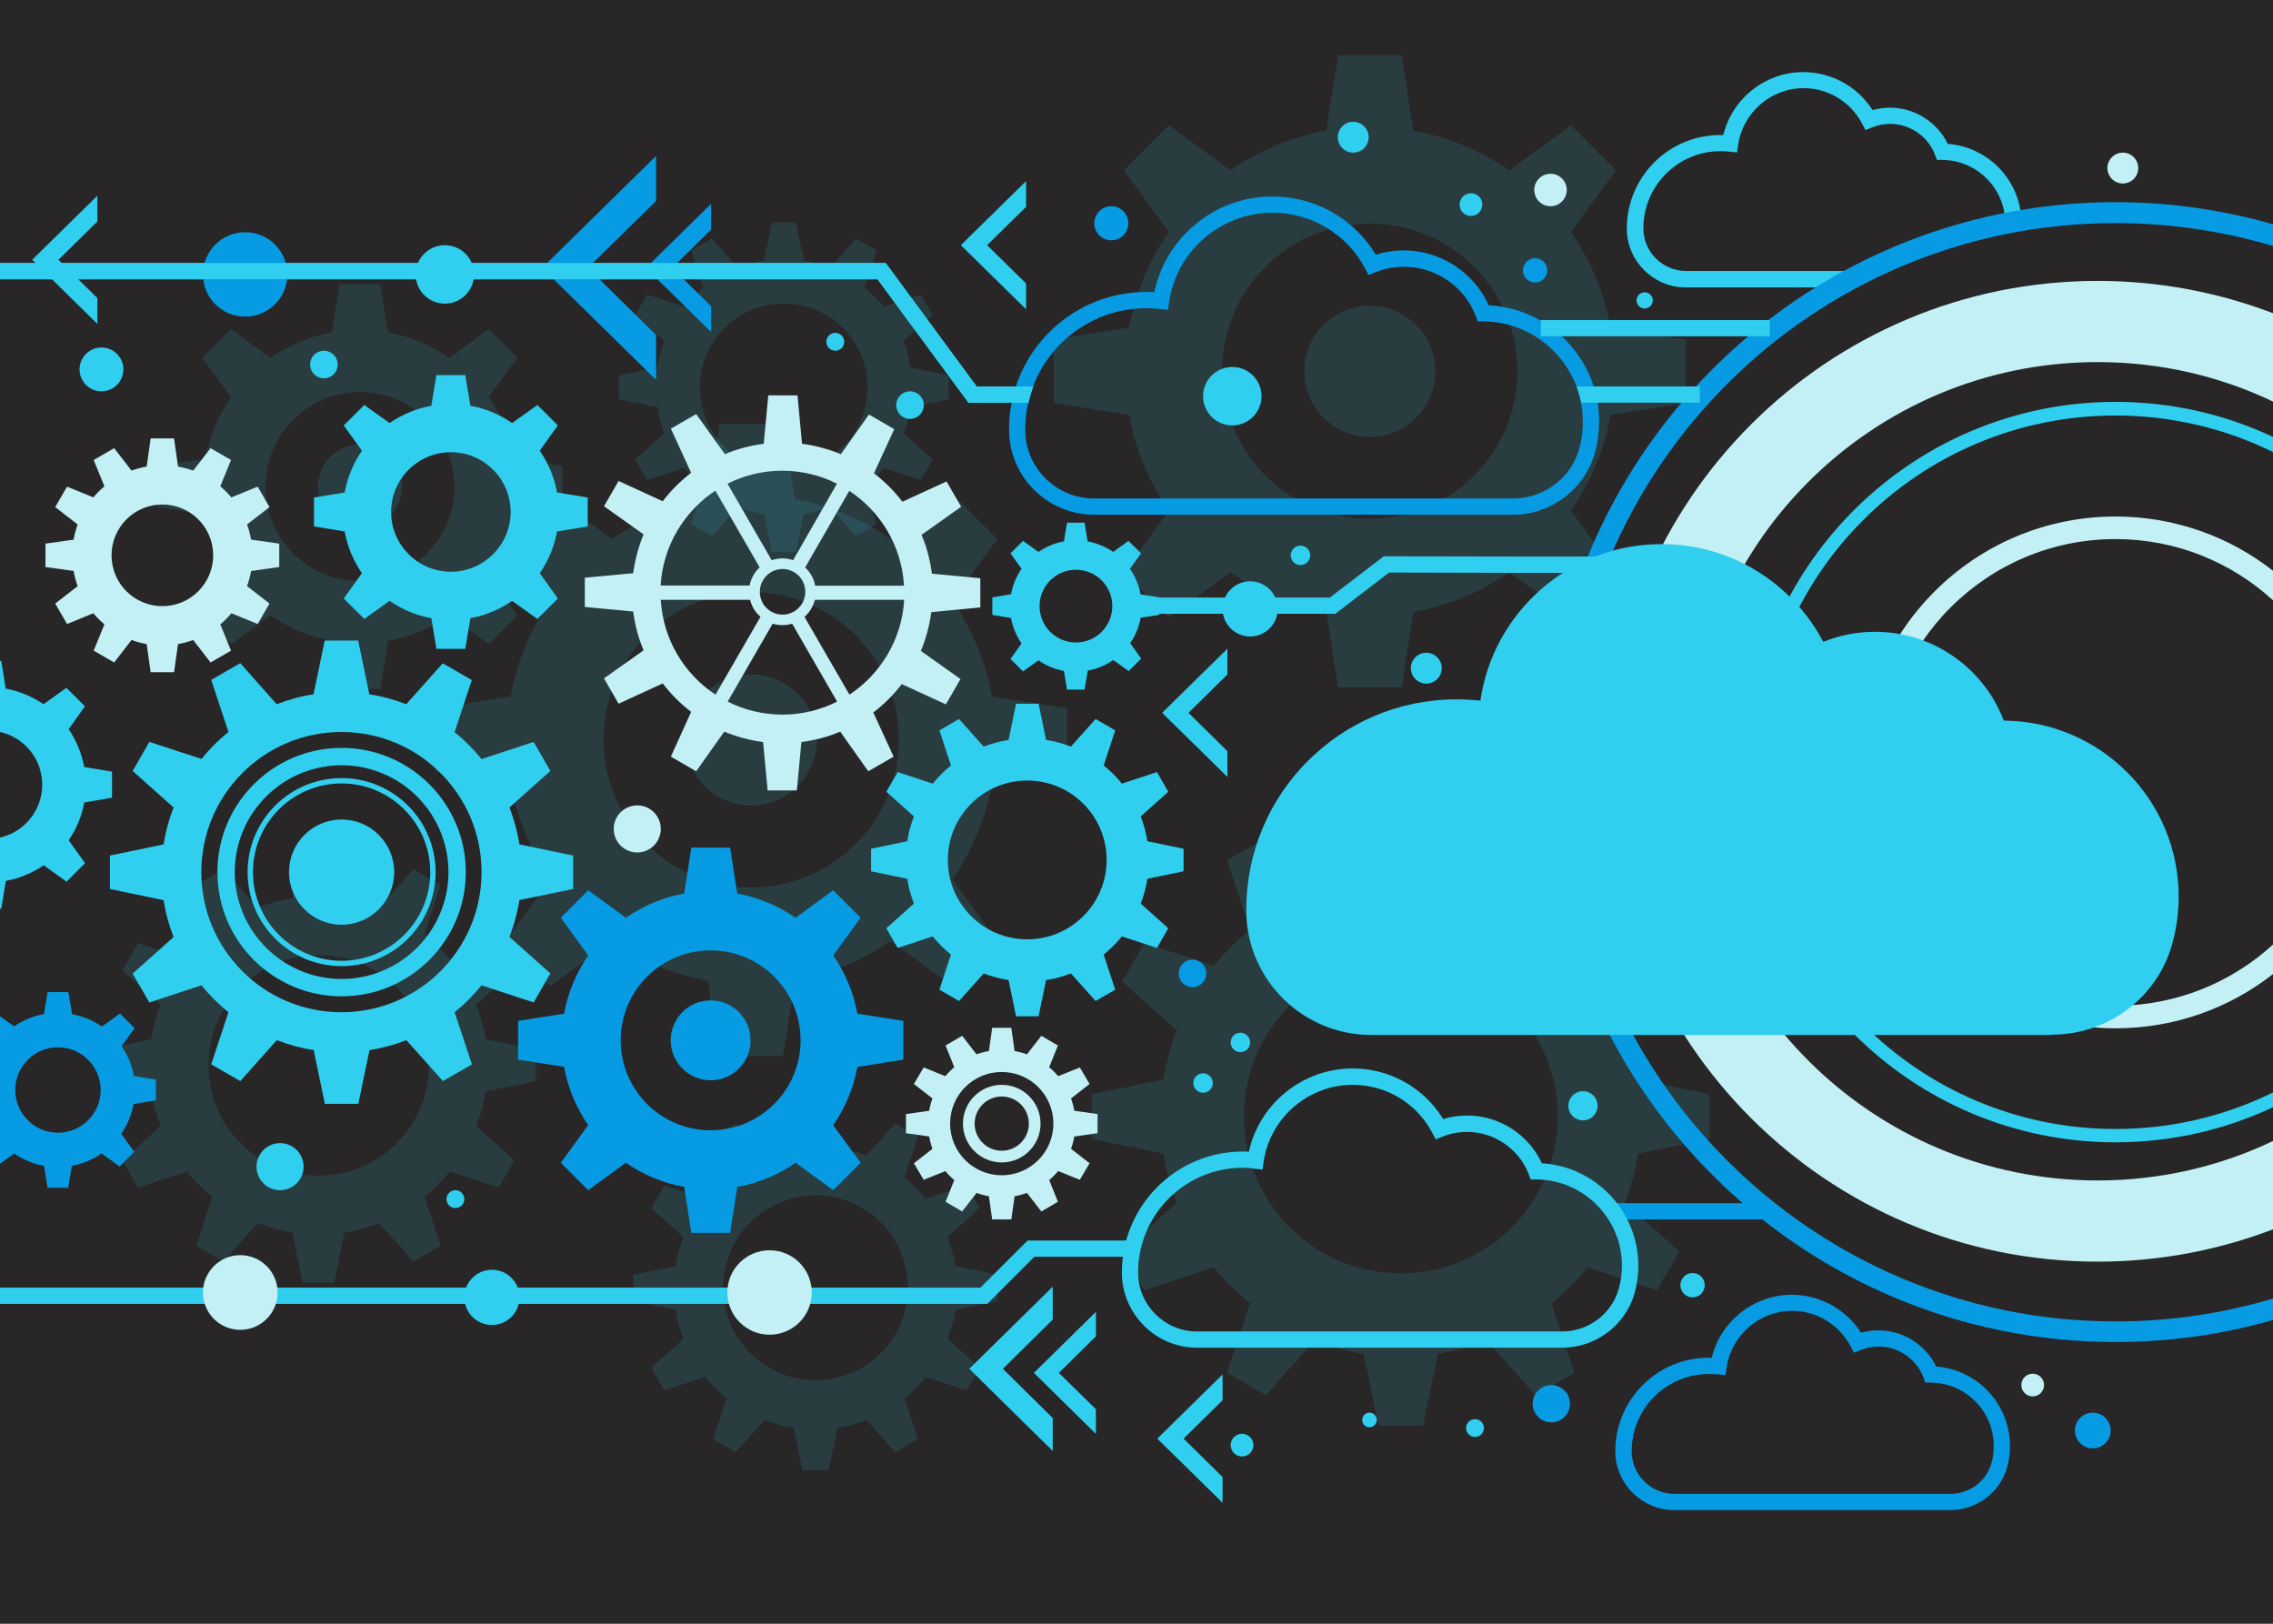 <?xml version="1.0" encoding="UTF-8" standalone="no"?>
<svg
   xmlns:dc="http://purl.org/dc/elements/1.1/"
   xmlns:cc="http://creativecommons.org/ns#"
   xmlns:rdf="http://www.w3.org/1999/02/22-rdf-syntax-ns#"
   xmlns:svg="http://www.w3.org/2000/svg"
   xmlns="http://www.w3.org/2000/svg"
   xmlns:sodipodi="http://sodipodi.sourceforge.net/DTD/sodipodi-0.dtd"
   xmlns:inkscape="http://www.inkscape.org/namespaces/inkscape"
   version="1.1"
   id="Layer_1"
   x="0px"
   y="0px"
   viewBox="0 0 1400 1000"
   style="enable-background:new 0 0 1400 1000;"
   xml:space="preserve"
   sodipodi:docname="Cloud Engineering Vector.svg"
   inkscape:version="1.0.1 (3bc2e81, 2020-09-07)"><defs
   id="defs628" /><sodipodi:namedview
   pagecolor="#ffffff"
   bordercolor="#666666"
   borderopacity="1"
   objecttolerance="10"
   gridtolerance="10"
   guidetolerance="10"
   inkscape:pageopacity="0"
   inkscape:pageshadow="2"
   inkscape:window-width="1366"
   inkscape:window-height="720"
   id="namedview626"
   showgrid="false"
   inkscape:zoom="0.37052395"
   inkscape:cx="806.59578"
   inkscape:cy="512.60685"
   inkscape:window-x="0"
   inkscape:window-y="24"
   inkscape:window-maximized="1"
   inkscape:current-layer="Layer_1" />
<style
   type="text/css"
   id="style339">
	.st0{fill:#282626;}
	.st1{opacity:0.13;fill:#30CFEF;}
	.st2{opacity:0.13;}
	.st3{fill:#30CFEF;}
	.st4{fill:#069BE2;}
	.st5{fill:#C2F0F5;}
</style>
<g
   id="g623">
	<rect
   class="st0"
   width="1400"
   height="1000"
   id="rect341" />
	<path
   class="st1"
   d="M1053,701.4v-27.5l-44.1-9.1c-1.6-10.5-4.4-20.7-8.1-30.3l33.6-30l-13.8-23.8l-42.8,14.1   c-6.6-8.2-14-15.6-22.2-22.2l14.1-42.8L946,516l-30,33.6c-9.7-3.7-19.8-6.5-30.3-8.1l-9.1-44.1H849l-9.1,44.1   c-10.5,1.6-20.7,4.4-30.3,8.1l-30-33.6l-23.8,13.8l14.1,42.8c-8.2,6.6-15.6,14-22.2,22.2l-42.8-14.1l-13.8,23.8l33.6,30   c-3.7,9.7-6.5,19.8-8.1,30.3l-44.1,9.1v27.5l44.1,9.1c1.6,10.5,4.4,20.7,8.1,30.3l-33.6,30l13.8,23.8l42.8-14.1   c6.6,8.2,14,15.6,22.2,22.2l-14.1,42.8l23.8,13.8l30-33.6c9.7,3.7,19.8,6.5,30.3,8.1l9.1,44.1h27.5l9.1-44.1   c10.5-1.6,20.7-4.4,30.3-8.1l30,33.6l23.8-13.8l-14.1-42.8c8.2-6.6,15.6-14,22.2-22.2l42.8,14.1l13.8-23.8l-33.6-30   c3.7-9.7,6.5-19.8,8.1-30.3L1053,701.4z M959.4,687.6c0,53.3-43.2,96.6-96.6,96.6s-96.6-43.2-96.6-96.6c0-53.3,43.2-96.6,96.6-96.6   S959.4,634.2,959.4,687.6z"
   id="path343" />
	<path
   class="st1"
   d="M584.4,245.9v-14.7l-23.5-4.9c-0.9-5.6-2.4-11-4.3-16.2l17.9-16l-7.4-12.7l-22.8,7.5   c-3.5-4.4-7.5-8.3-11.8-11.8l7.5-22.8l-12.7-7.4l-16,17.9c-5.2-2-10.6-3.5-16.2-4.3l-4.9-23.5h-14.7l-4.9,23.5   c-5.6,0.9-11,2.4-16.2,4.3l-16-17.9l-12.7,7.4l7.5,22.8c-4.4,3.5-8.3,7.5-11.8,11.8l-22.8-7.5l-7.4,12.7l17.9,16   c-2,5.2-3.5,10.6-4.3,16.2l-23.5,4.9v14.7l23.5,4.9c0.9,5.6,2.4,11,4.3,16.2l-17.9,16l7.4,12.7l22.8-7.5c3.5,4.4,7.5,8.3,11.8,11.8   l-7.5,22.8l12.7,7.4l16-17.9c5.2,2,10.6,3.5,16.2,4.3l4.9,23.5h14.7l4.9-23.5c5.6-0.9,11-2.4,16.2-4.3l16,17.9l12.7-7.4l-7.5-22.8   c4.4-3.5,8.3-7.5,11.8-11.8l22.8,7.5l7.4-12.7l-17.9-16c2-5.2,3.5-10.6,4.3-16.2L584.4,245.9z M534.3,238.6   c0,28.5-23.1,51.6-51.6,51.6c-28.5,0-51.6-23.1-51.6-51.6c0-28.5,23.1-51.6,51.6-51.6C511.3,187,534.3,210.1,534.3,238.6z"
   id="path345" />
	<path
   class="st1"
   d="M614.4,801.2V785l-26-5.4c-1-6.2-2.6-12.2-4.8-17.9l19.8-17.7l-8.1-14l-25.2,8.3c-3.9-4.8-8.3-9.2-13.1-13.1   l8.3-25.2l-14-8.1l-17.7,19.8c-5.7-2.2-11.7-3.8-17.9-4.8l-5.4-26h-16.2l-5.4,26c-6.2,1-12.2,2.6-17.9,4.8L453.2,692l-14,8.1   l8.3,25.2c-4.8,3.9-9.2,8.3-13.1,13.1l-25.2-8.3l-8.1,14l19.8,17.7c-2.2,5.7-3.8,11.7-4.8,17.9l-26,5.4v16.2l26,5.4   c1,6.2,2.6,12.2,4.8,17.9l-19.8,17.7l8.1,14l25.2-8.3c3.9,4.8,8.3,9.2,13.1,13.1l-8.3,25.2l14,8.1l17.7-19.8   c5.7,2.2,11.7,3.8,17.9,4.8l5.4,26h16.2l5.4-26c6.2-1,12.2-2.6,17.9-4.8l17.7,19.8l14-8.1l-8.3-25.2c4.8-3.9,9.2-8.3,13.1-13.1   l25.2,8.3l8.1-14l-19.8-17.7c2.2-5.7,3.8-11.7,4.8-17.9L614.4,801.2z M559.2,793.1c0,31.4-25.5,56.9-56.9,56.9   s-56.9-25.5-56.9-56.9c0-31.4,25.5-56.9,56.9-56.9S559.2,761.7,559.2,793.1z"
   id="path347" />
	<path
   class="st1"
   d="M330,665.8v-19.4l-31-6.4c-1.1-7.4-3.1-14.5-5.7-21.3l23.6-21.1l-9.7-16.8l-30.1,9.9   c-4.6-5.7-9.9-11-15.6-15.6l9.9-30.1l-16.8-9.7l-21.1,23.6c-6.8-2.6-13.9-4.6-21.3-5.7l-6.4-31h-19.4l-6.4,31   c-7.4,1.1-14.5,3.1-21.3,5.7l-21.1-23.6l-16.8,9.7l9.9,30.1c-5.7,4.6-11,9.9-15.6,15.6l-30.1-9.9l-9.7,16.8l23.6,21.1   c-2.6,6.8-4.6,13.9-5.7,21.3l-31,6.4v19.4l31,6.4c1.1,7.4,3.1,14.5,5.7,21.3l-23.6,21.1l9.7,16.8l30.1-9.9   c4.6,5.7,9.9,11,15.6,15.6l-9.9,30.1l16.8,9.7l21.1-23.6c6.8,2.6,13.9,4.6,21.3,5.7l6.4,31h19.4l6.4-31c7.4-1.1,14.5-3.1,21.3-5.7   l21.1,23.6l16.8-9.7l-9.9-30.1c5.7-4.6,11-9.9,15.6-15.6l30.1,9.9l9.7-16.8l-23.6-21.1c2.6-6.8,4.6-13.9,5.7-21.3L330,665.8z    M264.2,656.1c0,37.5-30.4,67.9-67.9,67.9s-67.9-30.4-67.9-67.9c0-37.5,30.4-67.9,67.9-67.9S264.2,618.6,264.2,656.1z"
   id="path349" />
	<g
   class="st2"
   id="g355">
		<path
   class="st3"
   d="M657.4,475.3v-39.1l-46.4-7.3c-3.9-21.6-12.4-41.6-24.4-59l27.7-38l-27.7-27.7l-38,27.7    c-17.4-12-37.4-20.6-59-24.4l-7.3-46.4h-39.1l-7.3,46.4c-21.6,3.9-41.6,12.4-59,24.4l-38-27.7l-27.7,27.7l27.7,38    c-12,17.4-20.6,37.4-24.4,59l-46.4,7.3v39.1l46.4,7.3c3.9,21.6,12.4,41.6,24.4,59l-27.7,38l27.7,27.7l38-27.7    c17.4,12,37.4,20.6,59,24.4l7.3,46.4h39.1l7.3-46.4c21.6-3.9,41.6-12.4,59-24.4l38,27.7l27.7-27.7l-27.7-38    c12-17.4,20.6-37.4,24.4-59L657.4,475.3z M462.7,546.5c-50.2,0-90.9-40.7-90.9-90.9s40.7-90.9,90.9-90.9s90.9,40.7,90.9,90.9    S512.9,546.5,462.7,546.5z"
   id="path351" />
		<circle
   class="st3"
   cx="462.7"
   cy="455.7"
   r="40.4"
   id="circle353" />
	</g>
	<g
   class="st2"
   id="g361">
		<path
   class="st3"
   d="M1038.4,248.3v-39.1l-46.4-7.3c-3.9-21.6-12.4-41.6-24.4-59l27.7-38l-27.7-27.7l-38,27.7    c-17.4-12-37.4-20.6-59-24.4L863.3,34h-39.1l-7.3,46.4c-21.6,3.9-41.6,12.4-59,24.4l-38-27.7l-27.7,27.7l27.7,38    c-12,17.4-20.6,37.4-24.4,59l-46.4,7.3v39.1l46.4,7.3c3.9,21.6,12.4,41.6,24.4,59l-27.7,38l27.7,27.7l38-27.7    c17.4,12,37.4,20.6,59,24.4l7.3,46.4h39.1l7.3-46.4c21.6-3.9,41.6-12.4,59-24.4l38,27.7l27.7-27.7l-27.7-38    c12-17.4,20.6-37.4,24.4-59L1038.4,248.3z M843.7,319.5c-50.2,0-90.9-40.7-90.9-90.9s40.7-90.9,90.9-90.9    c50.2,0,90.9,40.7,90.9,90.9S893.9,319.5,843.7,319.5z"
   id="path357" />
		<circle
   class="st3"
   cx="843.7"
   cy="228.7"
   r="40.4"
   id="circle359" />
	</g>
	<g
   class="st2"
   id="g367">
		<path
   class="st3"
   d="M346.4,312.2v-25.1l-29.7-4.7c-2.5-13.8-7.9-26.6-15.7-37.8l17.7-24.3L301,202.7l-24.3,17.7    c-11.1-7.7-23.9-13.2-37.8-15.7l-4.7-29.7h-25.1l-4.7,29.7c-13.8,2.5-26.6,7.9-37.8,15.7l-24.3-17.7l-17.7,17.7l17.7,24.3    c-7.7,11.1-13.2,23.9-15.7,37.8L97,287.2v25.1l29.7,4.7c2.5,13.8,7.9,26.6,15.7,37.8L124.7,379l17.7,17.7l24.3-17.7    c11.1,7.7,23.9,13.2,37.8,15.7l4.7,29.7h25.1l4.7-29.7c13.8-2.5,26.6-7.9,37.8-15.7l24.3,17.7l17.7-17.7L301,354.7    c7.7-11.1,13.2-23.9,15.7-37.8L346.4,312.2z M221.7,357.9c-32.1,0-58.2-26.1-58.2-58.2s26.1-58.2,58.2-58.2s58.2,26.1,58.2,58.2    S253.9,357.9,221.7,357.9z"
   id="path363" />
		<circle
   class="st3"
   cx="221.7"
   cy="299.7"
   r="25.9"
   id="circle365" />
	</g>
	<path
   class="st4"
   d="M1201.3,930h-170.1c-19.9,0-36.1-16.1-36.3-35.9l0-0.4c0-32.3,26.8-58.6,59.4-57.5   c5.4-22.4,25.8-38.8,49.3-38.8c17.4,0,33.4,8.9,42.7,23.4c3.5-1,7-1.5,10.7-1.5c15.1,0,29,8.8,35.6,22.3   c25.3,1.9,45.4,23.1,45.4,48.9c0,4.5-0.6,8.9-1.8,13.2C1231.9,919.2,1217.5,930,1201.3,930z M1052.5,846.2   c-26.2,0-47.5,21.3-47.5,47.5l0,0.3c0.1,14.3,11.9,26,26.3,26h170.1c11.7,0,22.1-7.8,25.2-19c1-3.4,1.4-6.9,1.4-10.5   c0-21.4-17.4-38.8-38.7-39l-3.4,0l-1.2-3.2c-4.3-11.3-15.4-19-27.6-19c-3.8,0-7.5,0.7-11,2.1l-4.2,1.7l-2.1-4   c-7.1-13.4-20.9-21.8-36-21.8c-20.1,0-37.4,15-40.3,34.8l-0.7,4.8l-4.8-0.5C1056.1,846.3,1054.3,846.2,1052.5,846.2z"
   id="path369" />
	<path
   class="st3"
   d="M1137,177h-98.7c-19.9,0-36.1-16.1-36.3-35.9l0-0.4c0-32.3,26.8-58.6,59.4-57.5c5.4-22.4,25.8-38.8,49.3-38.8   c17.4,0,33.4,8.9,42.7,23.4c3.5-1,7-1.5,10.7-1.5c15.1,0,29,8.8,35.6,22.3c25.3,1.9,45.4,23.1,45.4,48.9h-10   c0-21.4-17.4-38.8-38.7-39l-3.4,0l-1.2-3.2c-4.3-11.3-15.4-19-27.6-19c-3.8,0-7.5,0.7-11,2.1l-4.2,1.7l-2.1-4   c-7.1-13.4-20.9-21.8-36-21.8c-20.1,0-37.4,15-40.3,34.8l-0.7,4.8l-4.8-0.5c-1.8-0.2-3.6-0.3-5.4-0.3c-26.2,0-47.5,21.3-47.5,47.5   l0,0.3c0.1,14.3,11.9,26,26.3,26h98.7V177z"
   id="path371" />
	<path
   class="st3"
   d="M1137,172"
   id="path373" />
	<path
   class="st4"
   d="M984,248c-0.6-3.4-1.4-6.8-2.4-10c-8.9-27.8-34.3-48.4-64.6-50c-9.2-20.3-29.8-33.8-52.3-33.8   c-5.9,0-11.7,0.9-17.3,2.7c-13.4-22.3-37.4-35.9-63.7-35.9c-18,0-35.3,6.5-48.8,18.3c-12.2,10.6-20.6,24.9-23.9,40.6   c-1.7-0.1-3.3-0.1-4.9-0.1c-37.5,0-69.3,24.4-80.4,58.2c-1.1,3.2-2,6.6-2.6,10c-1.1,5.3-1.6,10.8-1.6,16.5v0.6   c0.2,28.6,23.7,51.9,52.4,51.9h258c23.4,0,44.1-15.6,50.4-38c1.8-6.3,2.6-12.8,2.6-19.3C985,255.7,984.7,251.8,984,248z    M972.7,276.3c-5,18.1-21.8,30.7-40.8,30.7h-258c-23.2,0-42.3-18.8-42.4-42v-0.5c0-5.7,0.6-11.2,1.8-16.5c0.8-3.4,1.8-6.8,3-10   c10.7-28.2,38-48.2,69.8-48.2c2.8,0,5.6,0.2,8.5,0.5l4.8,0.5l0.7-4.8c4.5-31.4,31.9-55,63.7-55c24,0,45.8,13.2,57,34.4l2.1,4   l4.2-1.7c5.6-2.3,11.6-3.4,17.7-3.4c19.5,0,37.3,12.2,44.2,30.4l1.2,3.2l3.4,0c26.2,0.2,48.6,16.8,57.4,40.1   c1.2,3.2,2.2,6.6,2.8,10c0.7,3.8,1.1,7.7,1.1,11.7C975,265.3,974.2,270.9,972.7,276.3z"
   id="path375" />
	<path
   class="st3"
   d="M729,536.6v-13.9l-22.3-4.6c-0.8-5.3-2.2-10.4-4.1-15.3l17-15.2l-7-12.1l-21.6,7.1c-3.3-4.1-7.1-7.9-11.2-11.2   l7.1-21.6l-12.1-7l-15.2,17c-4.9-1.9-10-3.3-15.3-4.1l-4.6-22.3h-13.9l-4.6,22.3c-5.3,0.8-10.4,2.2-15.3,4.1l-15.2-17l-12.1,7   l7.1,21.6c-4.1,3.3-7.9,7.1-11.2,11.2l-21.6-7.1l-7,12.1l17,15.2c-1.9,4.9-3.3,10-4.1,15.3l-22.3,4.6v13.9l22.3,4.6   c0.8,5.3,2.2,10.4,4.1,15.3l-17,15.2l7,12.1l21.6-7.1c3.3,4.1,7.1,7.9,11.2,11.2l-7.1,21.6l12.1,7l15.2-17c4.9,1.9,10,3.3,15.3,4.1   l4.6,22.3h13.9l4.6-22.3c5.3-0.8,10.4-2.2,15.3-4.1l15.2,17l12.1-7l-7.1-21.6c4.1-3.3,7.9-7.1,11.2-11.2l21.6,7.1l7-12.1l-17-15.2   c1.9-4.9,3.3-10,4.1-15.3L729,536.6z M681.6,529.6c0,27-21.9,48.9-48.9,48.9s-48.9-21.9-48.9-48.9c0-27,21.9-48.9,48.9-48.9   S681.6,502.6,681.6,529.6z"
   id="path377" />
	<path
   class="st5"
   d="M603.8,374.1v-18l-29.8-2.8c-1.1-8.4-3.2-16.4-6.4-23.9l24.4-17.3l-9-15.6l-27.2,12.5   c-5-6.6-10.9-12.5-17.5-17.5l12.5-27.2l-15.6-9l-17.3,24.4c-7.5-3.1-15.6-5.3-23.9-6.4l-2.8-29.8h-18l-2.8,29.8   c-8.4,1.1-16.4,3.2-23.9,6.4L428.8,255l-15.6,9l12.5,27.2c-6.6,5-12.5,10.9-17.5,17.5l-27.2-12.5l-9,15.6l24.4,17.3   c-3.1,7.5-5.3,15.6-6.4,23.9l-29.8,2.8v18l29.8,2.8c1.1,8.4,3.2,16.4,6.4,23.9l-24.4,17.3l9,15.6l27.2-12.5   c5,6.6,10.9,12.5,17.5,17.5L413.2,466l15.6,9l17.3-24.4c7.5,3.1,15.6,5.3,23.9,6.4l2.8,29.8h18l2.8-29.8c8.4-1.1,16.4-3.2,23.9-6.4   l17.3,24.4l15.6-9l-12.5-27.2c6.6-5,12.5-10.9,17.5-17.5l27.2,12.5l9-15.6l-24.4-17.3c3.1-7.5,5.3-15.6,6.4-23.9L603.8,374.1z    M502.1,360.7c-0.8-4.4-3-8.3-6.2-11.2l27.2-47.2c19.3,12.7,32.3,34,33.7,58.4H502.1z M496,364.5c0,1.7-0.3,3.4-0.9,4.9   c-0.6,1.8-1.6,3.3-2.9,4.7c-2,2.1-4.6,3.6-7.6,4.2c-0.9,0.2-1.7,0.2-2.6,0.2s-1.8-0.1-2.6-0.2c-3-0.6-5.6-2.1-7.6-4.2   c-1.3-1.3-2.3-2.9-2.9-4.7c-0.6-1.5-0.9-3.2-0.9-4.9c0-1.3,0.2-2.6,0.5-3.8c0.6-2,1.6-3.8,2.9-5.4c1.9-2.2,4.5-3.8,7.4-4.5   c1-0.2,2.1-0.4,3.2-0.4s2.2,0.1,3.2,0.4c2.9,0.7,5.5,2.3,7.4,4.5c1.3,1.5,2.3,3.4,2.9,5.4C495.8,361.9,496,363.2,496,364.5z    M488.5,345c-2.1-0.7-4.3-1.1-6.6-1.1s-4.5,0.4-6.6,1.1l-27.2-47.1c10.1-5.1,21.6-8,33.7-8c12.1,0,23.6,2.9,33.7,8L488.5,345z    M467.9,349.4c-3.1,2.9-5.4,6.9-6.2,11.2h-54.8c1.4-24.4,14.5-45.7,33.7-58.4L467.9,349.4z M462,369.4c1,4.1,3.3,7.8,6.4,10.5   l-27.7,47.9c-19.3-12.7-32.3-34-33.7-58.4H462z M475.9,384.1c1.9,0.6,3.9,0.9,6,0.9c2.1,0,4.1-0.3,6-0.9l27.7,48   c-10.1,5.1-21.6,8-33.7,8s-23.6-2.9-33.7-8L475.9,384.1z M495.5,379.9c3.1-2.7,5.4-6.4,6.4-10.5h55c-1.4,24.4-14.5,45.7-33.7,58.4   L495.5,379.9z"
   id="path379" />
	<g
   id="g385">
		<path
   class="st4"
   d="M556.4,652.6v-23.9l-28.3-4.4c-2.4-13.2-7.6-25.4-14.9-35.9l16.9-23.2l-16.9-16.9l-23.2,16.9    c-10.6-7.3-22.8-12.5-35.9-14.9l-4.4-28.3h-23.9l-4.4,28.3c-13.2,2.4-25.4,7.6-35.9,14.9l-23.2-16.9l-16.9,16.9l16.9,23.2    c-7.3,10.6-12.5,22.8-14.9,35.9l-28.3,4.4v23.9l28.3,4.4c2.4,13.2,7.6,25.4,14.9,35.9l-16.9,23.2l16.9,16.9l23.2-16.9    c10.6,7.3,22.8,12.5,35.9,14.9l4.4,28.3h23.9l4.4-28.3c13.2-2.4,25.4-7.6,35.9-14.9l23.2,16.9l16.9-16.9L513.2,693    c7.3-10.6,12.5-22.8,14.9-35.9L556.4,652.6z M437.7,696.1c-30.6,0-55.4-24.8-55.4-55.4s24.8-55.4,55.4-55.4s55.4,24.8,55.4,55.4    S468.3,696.1,437.7,696.1z"
   id="path381" />
		<circle
   class="st4"
   cx="437.7"
   cy="640.7"
   r="24.6"
   id="circle383" />
	</g>
	<path
   class="st5"
   d="M1400,702.7c-32.7,15.6-69.3,24.3-108,24.3c-139.2,0-252-112.8-252-252s112.8-252,252-252   c38.7,0,75.3,8.7,108,24.3v-54.4c-33.5-12.8-69.9-19.9-108-19.9c-166.8,0-302,135.2-302,302s135.2,302,302,302   c38.1,0,74.5-7.1,108-19.9V702.7z"
   id="path387" />
	<path
   class="st3"
   d="M1400,672.8c-29.3,14.4-62.2,22.5-97,22.5c-121.3,0-219.7-98.3-219.7-219.7c0-121.3,98.3-219.7,219.7-219.7   c34.8,0,67.7,8.1,97,22.5v-9.3c-29.4-13.9-62.3-21.6-97-21.6c-125.9,0-228,102.1-228,228s102.1,228,228,228   c34.7,0,67.6-7.8,97-21.6V672.8z"
   id="path389" />
	<path
   class="st4"
   d="M1400,799.7c-30.7,9.2-63.3,14.1-97,14.1c-186.8,0-338.2-151.4-338.2-338.2s151.4-338.2,338.2-338.2   c33.7,0,66.3,5,97,14.1v-13.4c-30.8-8.8-63.4-13.6-97-13.6c-193.9,0-351,157.1-351,351s157.1,351,351,351c33.6,0,66.2-4.7,97-13.6   V799.7z"
   id="path391" />
	<path
   class="st5"
   d="M1400,581.7c-25.6,23.4-59.6,37.7-97,37.7c-79.4,0-143.7-64.4-143.7-143.7s64.4-143.7,143.7-143.7   c37.4,0,71.4,14.3,97,37.7v-18.2c-26.7-20.9-60.4-33.4-97-33.4c-87.1,0-157.6,70.6-157.6,157.6s70.6,157.6,157.6,157.6   c36.6,0,70.3-12.5,97-33.4V581.7z"
   id="path393" />
	<g
   id="g421">
		<path
   class="st3"
   d="M277.7,248.8c-36.7,0-66.5,29.8-66.5,66.5c0,36.7,29.8,66.5,66.5,66.5s66.5-29.8,66.5-66.5    C344.2,278.6,314.4,248.8,277.7,248.8z M277.7,352.1c-20.3,0-36.8-16.5-36.8-36.8c0-20.3,16.5-36.8,36.8-36.8s36.8,16.5,36.8,36.8    C314.5,335.6,298,352.1,277.7,352.1z"
   id="path395" />
		<g
   id="g401">
			<polygon
   class="st3"
   points="286.6,231 268.8,231 263.6,262.5 291.8,262.5    "
   id="polygon397" />
			<polygon
   class="st3"
   points="268.8,399.6 286.6,399.6 291.8,368.1 263.6,368.1    "
   id="polygon399" />
		</g>
		<g
   id="g407">
			<polygon
   class="st3"
   points="224.4,249.4 211.7,262 230.4,287.9 250.3,268    "
   id="polygon403" />
			<polygon
   class="st3"
   points="331,381.2 343.6,368.6 325,342.6 305,362.6    "
   id="polygon405" />
		</g>
		<g
   id="g413">
			<polygon
   class="st3"
   points="193.4,306.4 193.4,324.2 224.9,329.4 224.9,301.2    "
   id="polygon409" />
			<polygon
   class="st3"
   points="362,324.2 362,306.4 330.5,301.2 330.5,329.4    "
   id="polygon411" />
		</g>
		<g
   id="g419">
			<polygon
   class="st3"
   points="211.7,368.6 224.4,381.2 250.3,362.6 230.4,342.6    "
   id="polygon415" />
			<polygon
   class="st3"
   points="343.6,262 331,249.4 305,268 325,287.9    "
   id="polygon417" />
		</g>
	</g>
	<path
   class="st3"
   d="M714,378.7v-10.8l-11.5-1.9c-1-5.7-3.3-11-6.5-15.7l6.8-9.5l-7.7-7.7l-9.5,6.8c-4.6-3.2-9.9-5.4-15.7-6.5   l-1.9-11.5h-10.8l-1.9,11.5c-5.7,1-11,3.3-15.7,6.5l-9.5-6.8l-7.7,7.7l6.8,9.5c-3.2,4.6-5.4,9.9-6.5,15.7l-11.5,1.9v10.8l11.5,1.9   c1,5.7,3.3,11,6.5,15.7l-6.8,9.5l7.7,7.7l9.5-6.8c4.6,3.2,9.9,5.4,15.7,6.5l1.9,11.5h10.8L670,413c5.7-1,11-3.3,15.7-6.5l9.5,6.8   l7.7-7.7l-6.8-9.5c3.2-4.6,5.4-9.9,6.5-15.7L714,378.7z M662.7,395.7c-12.4,0-22.4-10-22.4-22.4c0-12.4,10-22.4,22.4-22.4   s22.4,10,22.4,22.4C685.1,385.6,675.1,395.7,662.7,395.7z"
   id="path423" />
	<path
   class="st4"
   d="M96,677.6v-12.7l-13.5-2.2c-1.2-6.7-3.9-13-7.6-18.4l8-11.1l-9-9l-11.1,8c-5.4-3.7-11.6-6.4-18.4-7.6L42.1,611   H29.3l-2.2,13.5c-6.7,1.2-13,3.9-18.4,7.6L0,625.9v90.8l8.7-6.3c5.4,3.7,11.7,6.4,18.4,7.6l2.2,13.5h12.7l2.2-13.5   c6.7-1.2,13-3.9,18.4-7.6l11.1,8l9-9l-8-11.1c3.7-5.4,6.4-11.7,7.6-18.4L96,677.6z M35.7,697.6c-14.5,0-26.3-11.8-26.3-26.3   c0-14.5,11.8-26.3,26.3-26.3c14.5,0,26.3,11.8,26.3,26.3C62,685.8,50.2,697.6,35.7,697.6z"
   id="path425" />
	<path
   class="st3"
   d="M69,491.3v-16.1l-17.1-2.8c-1.6-8.5-4.9-16.4-9.6-23.3L52.3,435l-11.4-11.4l-14.1,10.1   c-6.9-4.7-14.8-8.1-23.3-9.6L0.8,407H0v43.8c14.9,3.3,26,16.6,26,32.5s-11.1,29.2-26,32.5v43.8h0.8l2.8-17.1   c8.5-1.5,16.4-4.9,23.3-9.6l14.1,10.1l11.4-11.4l-10.1-14.1c4.7-6.9,8.1-14.8,9.6-23.3L69,491.3z"
   id="path427" />
	<g
   id="g437">
		<path
   class="st3"
   d="M353,547.5v-20.6l-33.1-6.9c-1.2-7.9-3.3-15.5-6.1-22.7l25.2-22.5l-10.3-17.9l-32.1,10.6    c-4.9-6.1-10.5-11.7-16.6-16.6l10.6-32.1l-17.9-10.3l-22.5,25.2c-7.2-2.8-14.8-4.9-22.7-6.1l-6.9-33.1H200l-6.9,33.1    c-7.9,1.2-15.5,3.3-22.7,6.1L148,408.4l-17.9,10.3l10.6,32.1c-6.1,4.9-11.7,10.5-16.6,16.6L92,456.9l-10.3,17.9l25.2,22.5    c-2.8,7.2-4.9,14.8-6.1,22.7l-33.1,6.9v20.6l33.1,6.9c1.2,7.9,3.3,15.5,6.1,22.7l-25.2,22.5L92,617.4l32.1-10.6    c4.9,6.1,10.5,11.7,16.6,16.6l-10.6,32.1l17.9,10.3l22.5-25.2c7.2,2.8,14.8,4.9,22.7,6.1l6.9,33.1h20.6l6.9-33.1    c7.9-1.2,15.5-3.3,22.7-6.1l22.5,25.2l17.9-10.3L280,623.4c6.1-4.9,11.7-10.5,16.6-16.6l32.1,10.6l10.3-17.9L313.8,577    c2.8-7.2,4.9-14.8,6.1-22.7L353,547.5z M296.6,537.1c0,47.6-38.6,86.3-86.3,86.3s-86.3-38.6-86.3-86.3c0-47.6,38.6-86.3,86.3-86.3    S296.6,489.5,296.6,537.1z"
   id="path429" />
		<path
   class="st3"
   d="M210.4,460.6c-42.3,0-76.5,34.3-76.5,76.5c0,42.3,34.3,76.5,76.5,76.5s76.5-34.3,76.5-76.5    C286.9,494.9,252.6,460.6,210.4,460.6z M210.4,602.9c-36.3,0-65.8-29.5-65.8-65.8s29.5-65.8,65.8-65.8s65.8,29.5,65.8,65.8    S246.7,602.9,210.4,602.9z"
   id="path431" />
		<path
   class="st3"
   d="M210.4,479.2c-32,0-57.9,25.9-57.9,57.9s25.9,57.9,57.9,57.9s57.9-25.9,57.9-57.9S242.3,479.2,210.4,479.2z     M210.4,591.7c-30.2,0-54.6-24.5-54.6-54.6c0-30.2,24.5-54.6,54.6-54.6S265,507,265,537.1C265,567.3,240.5,591.7,210.4,591.7z"
   id="path433" />
		<circle
   class="st3"
   cx="210.4"
   cy="537.1"
   r="32.4"
   id="circle435" />
	</g>
	<g
   id="g479">
		<path
   class="st5"
   d="M617,646.6c-25.1,0-45.4,20.3-45.4,45.4s20.3,45.4,45.4,45.4s45.4-20.3,45.4-45.4S642.1,646.6,617,646.6z     M617,723.8c-17.5,0-31.8-14.2-31.8-31.8s14.2-31.8,31.8-31.8s31.8,14.2,31.8,31.8S634.5,723.8,617,723.8z"
   id="path439" />
		<path
   class="st5"
   d="M617,668.1c-13.2,0-23.9,10.7-23.9,23.9s10.7,23.9,23.9,23.9s23.9-10.7,23.9-23.9S630.2,668.1,617,668.1z     M617,708.7c-9.2,0-16.7-7.5-16.7-16.7c0-9.2,7.5-16.7,16.7-16.7s16.7,7.5,16.7,16.7C633.7,701.2,626.2,708.7,617,708.7z"
   id="path441" />
		<g
   id="g447">
			<polygon
   class="st5"
   points="622.9,633 611.1,633 608.4,652.1 625.6,652.1    "
   id="polygon443" />
			<polygon
   class="st5"
   points="611.1,751 622.9,751 625.6,731.9 608.4,731.9    "
   id="polygon445" />
		</g>
		<g
   id="g453">
			<polygon
   class="st5"
   points="592.6,637.9 582.4,643.9 589.6,661.8 604.5,653.2    "
   id="polygon449" />
			<polygon
   class="st5"
   points="641.4,746.1 651.6,740.1 644.4,722.2 629.5,730.8    "
   id="polygon451" />
		</g>
		<g
   id="g459">
			<polygon
   class="st5"
   points="568.9,657.4 562.9,667.6 578.2,679.5 586.8,664.6    "
   id="polygon455" />
			<polygon
   class="st5"
   points="665.1,726.6 671.1,716.4 655.8,704.5 647.2,719.4    "
   id="polygon457" />
		</g>
		<g
   id="g465">
			<polygon
   class="st5"
   points="558,686.1 558,697.9 577.1,700.6 577.1,683.4    "
   id="polygon461" />
			<polygon
   class="st5"
   points="676,697.9 676,686.1 656.9,683.4 656.9,700.6    "
   id="polygon463" />
		</g>
		<g
   id="g471">
			<polygon
   class="st5"
   points="562.9,716.4 568.9,726.6 586.8,719.4 578.2,704.5    "
   id="polygon467" />
			<polygon
   class="st5"
   points="671.1,667.6 665.1,657.4 647.2,664.6 655.8,679.5    "
   id="polygon469" />
		</g>
		<g
   id="g477">
			<polygon
   class="st5"
   points="582.4,740.1 592.6,746.1 604.5,730.8 589.6,722.2    "
   id="polygon473" />
			<polygon
   class="st5"
   points="651.6,643.9 641.4,637.9 629.5,653.2 644.4,661.8    "
   id="polygon475" />
		</g>
	</g>
	<g
   id="g519">
		<path
   class="st5"
   d="M100,286.5c-30.6,0-55.5,24.8-55.5,55.5s24.8,55.5,55.5,55.5s55.5-24.8,55.5-55.5S130.6,286.5,100,286.5z     M100,373.3c-17.3,0-31.3-14-31.3-31.3c0-17.3,14-31.3,31.3-31.3s31.3,14,31.3,31.3C131.3,359.3,117.3,373.3,100,373.3z"
   id="path481" />
		<g
   id="g487">
			<polygon
   class="st5"
   points="107.2,270 92.8,270 89.5,293.3 110.5,293.3    "
   id="polygon483" />
			<polygon
   class="st5"
   points="92.8,414 107.2,414 110.5,390.7 89.5,390.7    "
   id="polygon485" />
		</g>
		<g
   id="g493">
			<polygon
   class="st5"
   points="70.3,276 57.7,283.3 66.6,305.1 84.7,294.6    "
   id="polygon489" />
			<polygon
   class="st5"
   points="129.7,408 142.3,400.7 133.4,378.9 115.3,389.4    "
   id="polygon491" />
		</g>
		<g
   id="g499">
			<polygon
   class="st5"
   points="41.3,299.7 34,312.3 52.6,326.7 63.1,308.6    "
   id="polygon495" />
			<polygon
   class="st5"
   points="158.7,384.3 166,371.7 147.4,357.3 136.9,375.4    "
   id="polygon497" />
		</g>
		<g
   id="g505">
			<polygon
   class="st5"
   points="28,334.8 28,349.2 51.3,352.5 51.3,331.5    "
   id="polygon501" />
			<polygon
   class="st5"
   points="172,349.2 172,334.8 148.7,331.5 148.7,352.5    "
   id="polygon503" />
		</g>
		<g
   id="g511">
			<polygon
   class="st5"
   points="34,371.7 41.3,384.3 63.1,375.4 52.6,357.3    "
   id="polygon507" />
			<polygon
   class="st5"
   points="166,312.3 158.7,299.7 136.9,308.6 147.4,326.7    "
   id="polygon509" />
		</g>
		<g
   id="g517">
			<polygon
   class="st5"
   points="57.7,400.7 70.3,408 84.7,389.4 66.6,378.9    "
   id="polygon513" />
			<polygon
   class="st5"
   points="142.3,283.3 129.7,276 115.3,294.6 133.4,305.1    "
   id="polygon515" />
		</g>
	</g>
	<path
   class="st3"
   d="M0,172h540.5l56,76h36.9c0.8-3.4,1.8-6.8,3-10h-34.8l-56-76H0V172z"
   id="path521" />
	<path
   class="st3"
   d="M1047,238v10h-73.1c-0.7-3.4-1.6-6.8-2.8-10H1047z"
   id="path523" />
	<circle
   class="st4"
   cx="151"
   cy="169"
   r="26"
   id="circle525" />
	<circle
   class="st3"
   cx="274"
   cy="169"
   r="18"
   id="circle527" />
	<circle
   class="st3"
   cx="759"
   cy="244"
   r="18"
   id="circle529" />
	<circle
   class="st3"
   cx="770"
   cy="375"
   r="17"
   id="circle531" />
	<rect
   x="949"
   y="197.1"
   class="st3"
   width="141"
   height="10"
   id="rect533" />
	<rect
   x="994.3"
   y="741"
   class="st4"
   width="93.7"
   height="10"
   id="rect535" />
	<polygon
   class="st3"
   points="608.1,803 -1,803 -1,793 603.9,793 632.9,764 701,764 701,774 637.1,774  "
   id="polygon537" />
	<path
   class="st3"
   d="M822.5,378H691v-10h128.1l33.2-25.4l1.7,0c51.2,0.1,128.9,0.3,132.7,0l0.8,10c-4,0.4-106.9,0.1-131.9,0   L822.5,378z"
   id="path539" />
	<polygon
   class="st3"
   points="617.7,843 648.4,812.7 648.4,792.4 597,843 648.4,893.6 648.4,873.3  "
   id="polygon541" />
	<polygon
   class="st4"
   points="362.1,165 404.1,123.8 404.1,96 333.9,165 404.1,234 404.1,206.2  "
   id="polygon543" />
	<polygon
   class="st4"
   points="414,165 438,141.4 438,125.5 397.8,165 438,204.5 438,188.6  "
   id="polygon545" />
	<polygon
   class="st3"
   points="732,439 756,415.4 756,399.5 715.8,439 756,478.5 756,462.6  "
   id="polygon547" />
	<polygon
   class="st3"
   points="608,151 632,127.4 632,111.5 591.8,151 632,190.5 632,174.6  "
   id="polygon549" />
	<polygon
   class="st3"
   points="729,886 753,862.4 753,846.5 712.8,886 753,925.5 753,909.6  "
   id="polygon551" />
	<polygon
   class="st3"
   points="36,160 60,136.4 60,120.5 19.8,160 60,199.5 60,183.6  "
   id="polygon553" />
	<polygon
   class="st3"
   points="652.2,845.5 675,823 675,807.9 636.8,845.5 675,883.1 675,867.9  "
   id="polygon555" />
	<circle
   class="st3"
   cx="906"
   cy="126"
   r="7"
   id="circle557" />
	<circle
   class="st5"
   cx="955"
   cy="117"
   r="10"
   id="circle559" />
	<circle
   class="st4"
   cx="945.5"
   cy="166.5"
   r="7.5"
   id="circle561" />
	<circle
   class="st3"
   cx="1013"
   cy="185"
   r="5"
   id="circle563" />
	<circle
   class="st3"
   cx="878.5"
   cy="411.5"
   r="9.5"
   id="circle565" />
	<circle
   class="st3"
   cx="908.5"
   cy="879.5"
   r="5.5"
   id="circle567" />
	<circle
   class="st3"
   cx="843.5"
   cy="874.5"
   r="4.5"
   id="circle569" />
	<circle
   class="st3"
   cx="765"
   cy="890"
   r="7"
   id="circle571" />
	<circle
   class="st3"
   cx="1042.5"
   cy="791.5"
   r="7.5"
   id="circle573" />
	<circle
   class="st3"
   cx="975"
   cy="681"
   r="9"
   id="circle575" />
	<circle
   class="st3"
   cx="741"
   cy="667"
   r="6"
   id="circle577" />
	<circle
   class="st4"
   cx="734.5"
   cy="599.5"
   r="8.5"
   id="circle579" />
	<circle
   class="st3"
   cx="199.5"
   cy="224.5"
   r="8.5"
   id="circle581" />
	<circle
   class="st3"
   cx="62.5"
   cy="227.5"
   r="13.5"
   id="circle583" />
	<circle
   class="st4"
   cx="684.5"
   cy="137.5"
   r="10.5"
   id="circle585" />
	<circle
   class="st3"
   cx="801"
   cy="342"
   r="6"
   id="circle587" />
	<circle
   class="st3"
   cx="560.5"
   cy="249.5"
   r="8.5"
   id="circle589" />
	<circle
   class="st3"
   cx="514.5"
   cy="210.5"
   r="5.5"
   id="circle591" />
	<circle
   class="st3"
   cx="280.5"
   cy="738.5"
   r="5.5"
   id="circle593" />
	<circle
   class="st3"
   cx="172.5"
   cy="718.5"
   r="14.5"
   id="circle595" />
	<circle
   class="st3"
   cx="764"
   cy="642"
   r="6"
   id="circle597" />
	<circle
   class="st4"
   cx="1289"
   cy="881"
   r="11"
   id="circle599" />
	<circle
   class="st5"
   cx="1252"
   cy="853"
   r="7"
   id="circle601" />
	<circle
   class="st4"
   cx="955.5"
   cy="864.5"
   r="11.5"
   id="circle603" />
	<circle
   class="st3"
   cx="833.5"
   cy="84.5"
   r="9.5"
   id="circle605" />
	<circle
   class="st5"
   cx="1307.5"
   cy="103.5"
   r="9.5"
   id="circle607" />
	<path
   class="st3"
   d="M1263.9,637.2c34.4,0,64.8-22.7,74-55.8c2.6-9.3,4-19.1,4-29.2c0-59.6-48.2-108-107.7-108.4   c-12.2-32-43.2-54.7-79.4-54.7c-11.3,0-22,2.2-31.8,6.2c-18.9-35.8-56.4-60.2-99.7-60.2c-56.7,0-103.6,41.9-111.5,96.4   c-4.8-0.5-9.7-0.8-14.7-0.8c-71.5,0-129.5,58-129.5,129.5c0,0.3,0,0.6,0,0.9c0.3,42.3,34.8,76.3,77,76.3H1263.9z"
   id="path609" />
	<circle
   class="st5"
   cx="474"
   cy="796"
   r="26"
   id="circle611" />
	<circle
   class="st5"
   cx="148"
   cy="796"
   r="23"
   id="circle613" />
	<circle
   class="st5"
   cx="392.5"
   cy="510.5"
   r="14.5"
   id="circle615" />
	<circle
   class="st3"
   cx="303"
   cy="799"
   r="17"
   id="circle617" />
	<path
   class="st3"
   d="M962.2,830H737.3c-25.4,0-46.1-20.6-46.3-45.9l0-0.5c0-41,33.4-74.4,74.4-74.4c1.2,0,2.5,0,3.8,0.1   c6.5-29.6,33.2-51.3,63.9-51.3c22.9,0,43.9,11.8,55.8,31.2c4.8-1.5,9.7-2.2,14.8-2.2c19.7,0,37.8,11.7,46,29.4   c33,2,59.4,29.6,59.4,63c0,5.8-0.8,11.5-2.3,17C1001.2,816.2,982.8,830,962.2,830z M765.4,719.2c-35.5,0-64.4,28.9-64.4,64.4l0,0.4   c0.1,19.8,16.4,36,36.3,36h224.8c16.2,0,30.6-10.8,34.9-26.2c1.3-4.6,2-9.5,2-14.3c0-29.1-23.7-53-52.8-53.1l-3.4,0l-1.2-3.2   c-6-15.6-21.2-26.1-37.9-26.1c-5.3,0-10.4,1-15.2,2.9l-4.2,1.7l-2.1-4c-9.6-18.3-28.4-29.6-49.1-29.6c-27.3,0-50.9,20.4-54.8,47.4   l-0.7,4.8l-4.8-0.5C770.3,719.3,767.8,719.2,765.4,719.2z"
   id="path619" />
	<path
   class="st3"
   d="M636.4,238c-1.2,3.2-2.2,6.6-3,10h-36.9l-56-76H0v-10h545.5l56,76H636.4z"
   id="path621" />
</g>
</svg>
